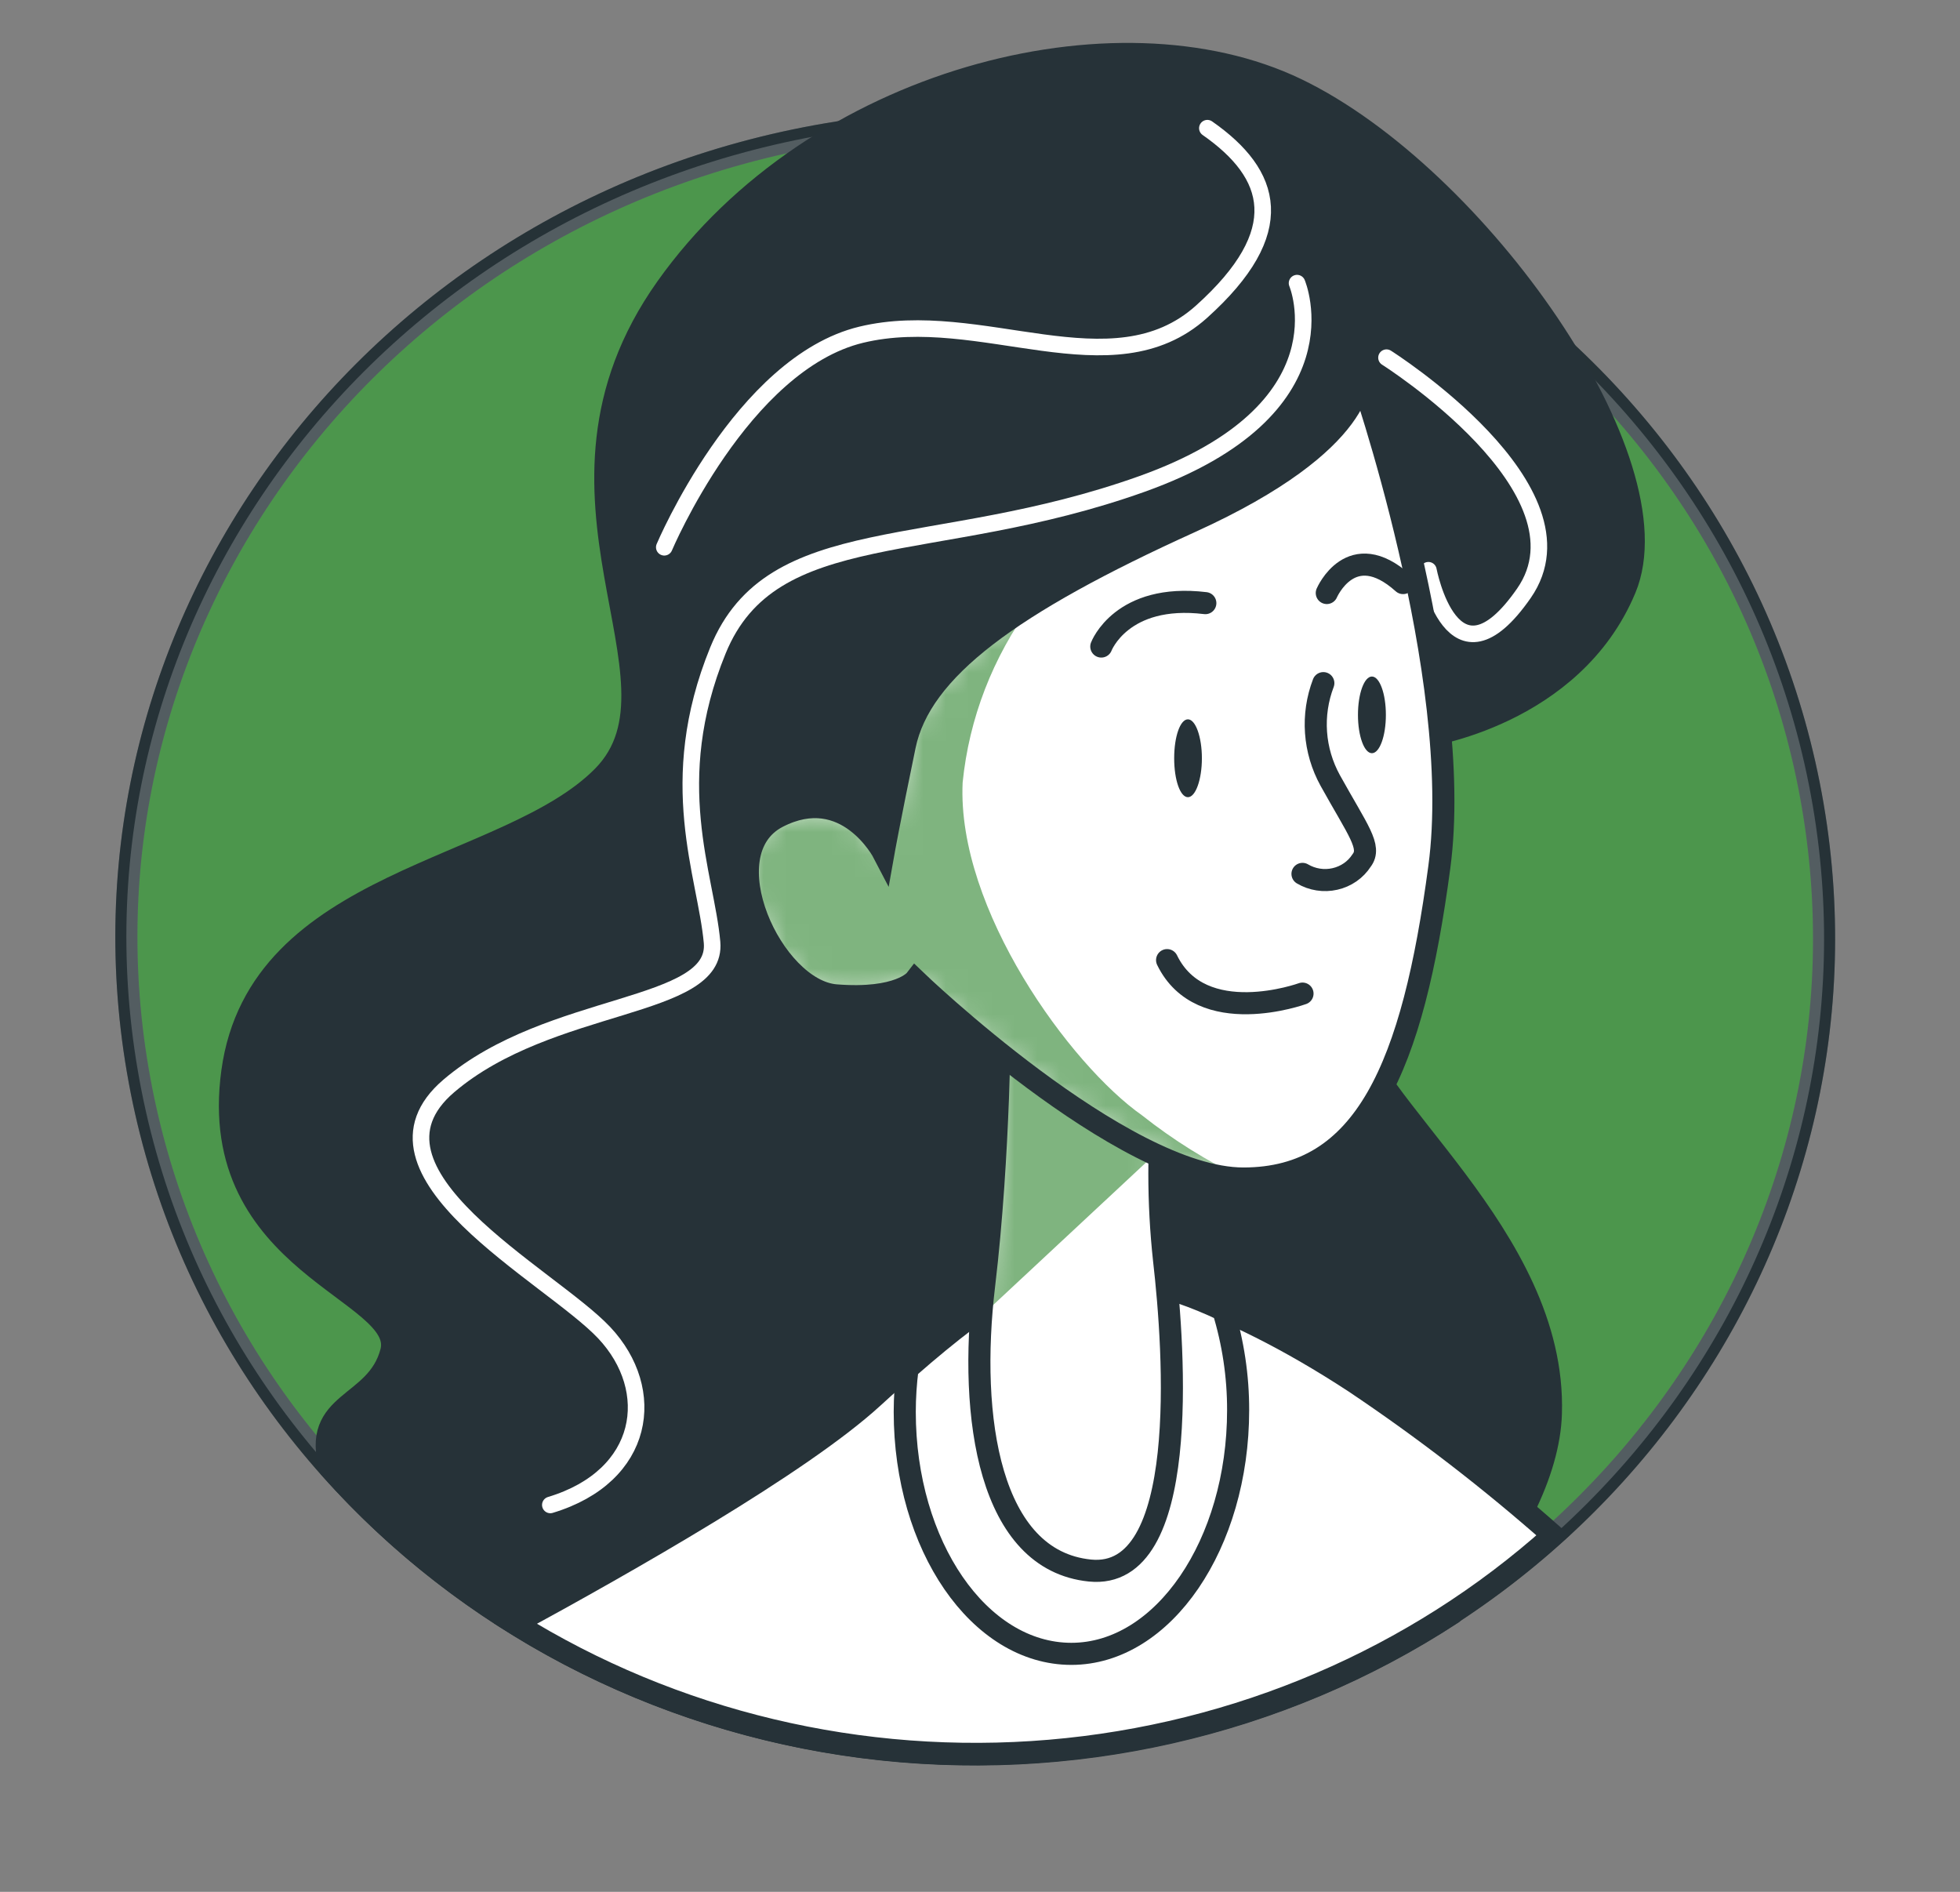 <svg width="86" height="83" viewBox="0 0 86 83" fill="none" xmlns="http://www.w3.org/2000/svg">
<rect x="0" y="0" width="86" height="83" fill="#808080" stroke="none"/>
<path d="M48.834 76.477C69.129 73.267 82.875 54.846 79.537 35.333C76.199 15.819 57.041 2.602 36.747 5.811C16.452 9.021 2.706 27.442 6.044 46.955C9.382 66.469 28.54 79.686 48.834 76.477Z" fill="#006900" stroke="#263238" stroke-width="0.969" stroke-miterlimit="10"/>
<path opacity="0.3" d="M48.834 76.477C69.129 73.267 82.875 54.846 79.537 35.333C76.199 15.819 57.041 2.602 36.747 5.811C16.452 9.021 2.706 27.442 6.044 46.955C9.382 66.469 28.54 79.686 48.834 76.477Z" fill="white" stroke="#263238" stroke-width="0.969" stroke-miterlimit="10"/>
<path d="M17.166 59.305C16.527 61.756 13.614 61.415 14.502 64.429C20.453 71.127 28.763 75.48 37.843 76.654C46.923 77.827 56.135 75.74 63.714 70.791C66.379 67.76 67.978 64.574 68.049 62.012C68.288 54.19 59.691 48.349 59.229 44.583C58.767 40.816 62.48 32.302 62.48 32.302C62.48 32.302 68.981 31.406 71.308 25.829C73.635 20.253 64.789 7.708 56.884 3.907C48.98 0.107 35.746 3.463 29.245 12.618C22.744 21.773 30.639 29.817 26.456 34.062C22.273 38.306 11.358 38.528 10.194 47.017C9.031 55.505 17.859 56.624 17.166 59.305Z" fill="#263238" stroke="#263238" stroke-width="0.969" stroke-miterlimit="10"/>
<path d="M56.911 12.422C56.911 12.422 59.264 17.964 50.099 21.235C40.933 24.506 33.863 22.746 31.501 28.536C29.138 34.326 30.977 38.366 31.243 41.346C31.509 44.326 24.138 43.857 19.697 47.64C15.256 51.423 24.138 55.949 26.509 58.468C28.881 60.987 28.339 64.762 24.147 66.026" stroke="white" stroke-width="0.727" stroke-linecap="round" stroke-linejoin="round"/>
<path d="M29.147 24.01C29.147 24.01 32.549 15.948 37.789 14.685C43.029 13.421 48.793 17.204 52.719 13.677C56.644 10.15 55.863 7.639 52.976 5.624" stroke="white" stroke-width="0.727" stroke-linecap="round" stroke-linejoin="round"/>
<path d="M60.836 15.692C60.836 15.692 70.011 21.491 66.867 26.026C63.723 30.56 62.675 25.018 62.675 25.018" stroke="white" stroke-width="0.727" stroke-linecap="round" stroke-linejoin="round"/>
<path d="M22.592 71.218C29.549 75.541 37.807 77.509 46.058 76.81C54.309 76.111 62.082 72.784 68.145 67.358C65.403 64.936 62.496 62.694 59.442 60.646C53.633 56.846 48.988 55.522 45.737 55.727C45.737 55.727 43.179 56.846 38.303 61.312C35.124 64.224 27.486 68.554 22.592 71.218Z" fill="white" stroke="#263238" stroke-width="0.969" stroke-miterlimit="10"/>
<path d="M54.326 61.867C54.329 60.381 54.107 58.903 53.669 57.478C51.209 56.296 48.486 55.709 45.737 55.77C45.737 55.77 43.704 56.624 39.822 60.04C39.74 60.671 39.699 61.307 39.698 61.944C39.698 67.811 42.966 72.559 47.008 72.559C51.049 72.559 54.326 67.734 54.326 61.867Z" fill="white" stroke="#263238" stroke-width="0.969" stroke-miterlimit="10"/>
<path d="M43.873 44.335C43.873 44.335 43.873 50.594 43.18 56.402C42.487 62.209 43.411 68.46 47.825 68.904C52.239 69.348 51.538 59.305 51.076 55.283C50.802 52.759 50.802 50.215 51.076 47.691L43.873 44.335Z" fill="white"/>
<mask id="mask0_503_197" style="mask-type:luminance" maskUnits="userSpaceOnUse" x="42" y="44" width="10" height="25">
<path d="M43.873 44.335C43.873 44.335 43.873 50.594 43.18 56.402C42.487 62.209 43.411 68.46 47.825 68.904C52.239 69.348 51.538 59.305 51.076 55.283C50.802 52.759 50.802 50.215 51.076 47.691L43.873 44.335Z" fill="white"/>
</mask>
<g mask="url(#mask0_503_197)">
<g style="mix-blend-mode:multiply" opacity="0.5">
<path d="M43.045 57.75L50.888 50.44C50.888 50.21 50.888 49.988 50.888 49.783L49.289 46.922L43.845 44.36C43.845 44.36 43.845 50.62 43.152 56.427C43.125 56.845 43.081 57.298 43.045 57.75Z" fill="#006900"/>
</g>
</g>
<path d="M43.873 44.335C43.873 44.335 43.873 50.594 43.18 56.402C42.487 62.209 43.411 68.46 47.825 68.904C52.239 69.348 51.538 59.305 51.076 55.283C50.802 52.759 50.802 50.215 51.076 47.691L43.873 44.335Z" stroke="#263238" stroke-width="0.969" stroke-miterlimit="10"/>
<path d="M59.672 16.418C59.672 16.418 60.134 19.322 52.239 22.9C44.343 26.478 40.391 29.373 39.698 32.721C39.005 36.068 38.765 37.418 38.765 37.418C38.765 37.418 37.14 34.284 34.12 35.846C31.101 37.409 33.889 43.447 36.678 43.669C39.467 43.891 40.16 42.994 40.16 42.994C40.16 42.994 49.219 51.705 54.557 51.705C59.894 51.705 61.99 46.794 63.154 38.041C64.282 29.638 59.672 16.418 59.672 16.418Z" fill="white"/>
<mask id="mask1_503_197" style="mask-type:luminance" maskUnits="userSpaceOnUse" x="32" y="16" width="32" height="36">
<path d="M59.672 16.418C59.672 16.418 60.134 19.322 52.239 22.9C44.343 26.478 40.391 29.373 39.698 32.721C39.005 36.068 38.765 37.418 38.765 37.418C38.765 37.418 37.14 34.284 34.12 35.846C31.101 37.409 33.889 43.447 36.678 43.669C39.467 43.891 40.16 42.994 40.16 42.994C40.16 42.994 49.219 51.705 54.557 51.705C59.894 51.705 61.99 46.794 63.154 38.041C64.282 29.638 59.672 16.418 59.672 16.418Z" fill="white"/>
</mask>
<g mask="url(#mask1_503_197)">
<g style="mix-blend-mode:multiply" opacity="0.5">
<path d="M42.238 34.335C42.52 31.522 43.56 28.828 45.258 26.521C41.945 28.605 40.142 30.569 39.698 32.721C38.996 36.077 38.765 37.418 38.765 37.418C38.765 37.418 37.14 34.283 34.12 35.846C31.101 37.409 33.889 43.447 36.678 43.669C39.467 43.891 40.16 42.994 40.16 42.994C40.16 42.994 49.219 51.705 54.557 51.705C52.972 50.947 51.482 50.019 50.116 48.938C46.954 46.718 41.98 39.886 42.238 34.335Z" fill="#006900"/>
</g>
</g>
<path d="M59.672 16.418C59.672 16.418 60.134 19.322 52.239 22.9C44.343 26.478 40.391 29.373 39.698 32.721C39.005 36.068 38.765 37.418 38.765 37.418C38.765 37.418 37.14 34.284 34.12 35.846C31.101 37.409 33.889 43.447 36.678 43.669C39.467 43.891 40.16 42.994 40.16 42.994C40.16 42.994 49.219 51.705 54.557 51.705C59.894 51.705 61.99 46.794 63.154 38.041C64.282 29.638 59.672 16.418 59.672 16.418Z" stroke="#263238" stroke-width="0.969" stroke-miterlimit="10"/>
<path d="M58.065 29.971C57.801 30.663 57.692 31.401 57.744 32.137C57.796 32.872 58.008 33.589 58.367 34.241C59.584 36.436 60.197 37.161 59.744 37.751C59.614 37.953 59.444 38.129 59.243 38.269C59.042 38.408 58.815 38.508 58.574 38.562C58.333 38.617 58.084 38.626 57.839 38.587C57.595 38.549 57.361 38.465 57.15 38.34" stroke="#263238" stroke-width="0.969" stroke-linecap="round" stroke-linejoin="round"/>
<path d="M57.151 43.592C57.151 43.592 52.71 45.206 51.209 42.123" stroke="#263238" stroke-width="0.969" stroke-linecap="round" stroke-linejoin="round"/>
<path d="M52.736 33.267C52.736 34.198 52.461 34.975 52.123 34.975C51.786 34.975 51.52 34.224 51.52 33.267C51.52 32.311 51.786 31.559 52.123 31.559C52.461 31.559 52.736 32.336 52.736 33.267Z" fill="#263238"/>
<path d="M60.196 33.045C60.535 33.045 60.809 32.292 60.809 31.363C60.809 30.434 60.535 29.681 60.196 29.681C59.858 29.681 59.584 30.434 59.584 31.363C59.584 32.292 59.858 33.045 60.196 33.045Z" fill="#263238"/>
<path d="M48.322 28.365C48.322 28.365 49.21 26.017 52.887 26.461" stroke="#263238" stroke-width="0.969" stroke-linecap="round" stroke-linejoin="round"/>
<path d="M58.216 26.017C58.216 26.017 59.282 23.532 61.564 25.581" stroke="#263238" stroke-width="0.969" stroke-linecap="round" stroke-linejoin="round"/>
</svg>
